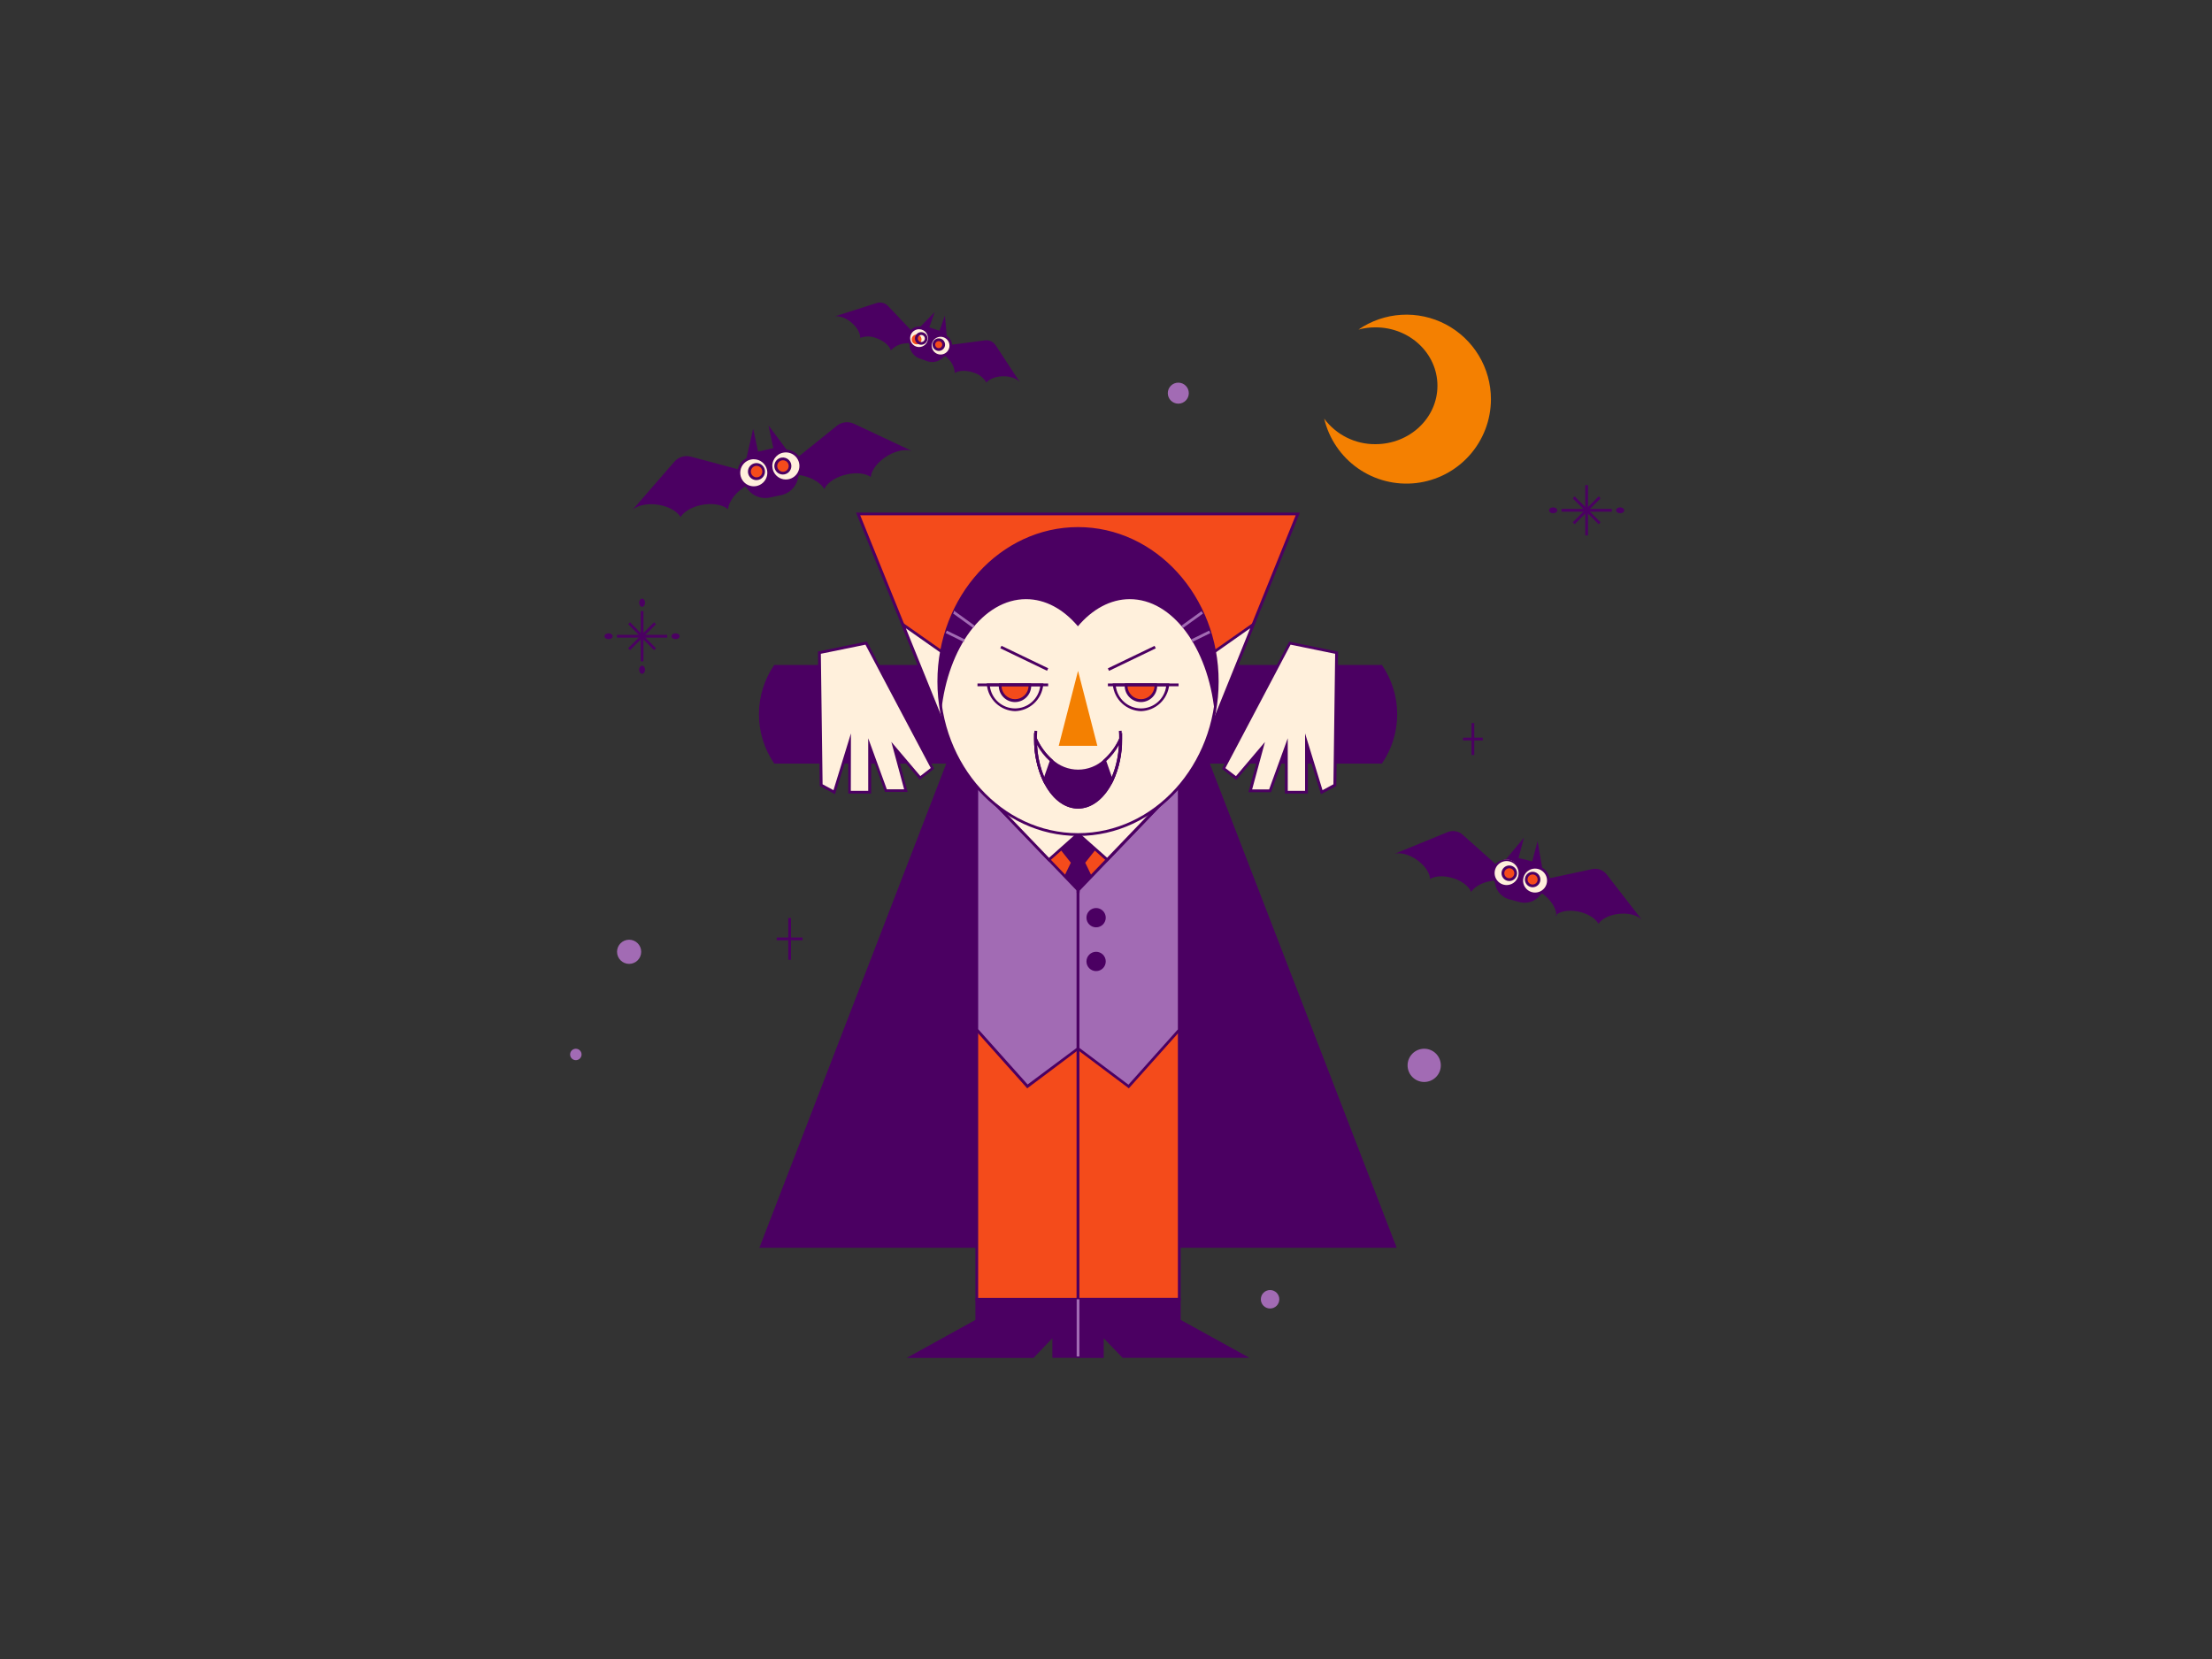 <svg width="800" height="600" viewBox="0 0 800 600" fill="none" xmlns="http://www.w3.org/2000/svg">
<rect x="0" y="0" width="800" height="600" fill="#333333" stroke="none"/>
<g clip-path="url(#clip0_20_1285)">
<path d="M269.82 166.35L272.4 155.03L274.72 166.01L269.82 166.35Z" fill="#4B0062"/>
<path d="M273.92 173.72L273.5 174.18C271.388 174.757 269.424 175.78 267.74 177.18C265.09 179.37 263.49 182.03 263.3 184.18C261.35 182.46 257.42 181.79 253.3 182.71C249.9 183.47 247.3 185.14 246.12 187.01C244.84 184.74 241.29 182.84 237.12 182.43C233.5 182.07 230.36 182.92 228.74 184.43L243.88 167C244.605 166.159 245.553 165.54 246.615 165.214C247.676 164.889 248.808 164.87 249.88 165.16L272.67 171.27L273.92 173.72Z" fill="#4B0062"/>
<path d="M288.73 171.75L288.67 171.57L287.05 166.57L286.85 165.96C286.451 164.692 285.626 163.6 284.514 162.871C283.402 162.142 282.072 161.82 280.75 161.96L279.69 162.07L273.14 163.57C271.873 163.971 270.783 164.796 270.054 165.908C269.325 167.019 269.002 168.348 269.14 169.67L269.82 176.06C270.603 177.448 271.783 178.57 273.209 179.282C274.634 179.995 276.24 180.266 277.82 180.06L283.02 178.96C284.557 178.518 285.927 177.625 286.952 176.397C287.977 175.169 288.61 173.662 288.77 172.07L288.73 171.75Z" fill="#4B0062"/>
<path d="M284.89 163.16L277.94 153.86L280.27 164.84L284.89 163.16Z" fill="#4B0062"/>
<path d="M329.81 163.11C327.71 162.35 324.48 162.85 321.31 164.65C317.66 166.72 315.17 169.89 314.92 172.49C313.11 171.25 310.03 170.8 306.62 171.49C302.52 172.3 299.19 174.49 298.11 176.87C297.05 174.97 294.52 173.19 291.19 172.26C290.381 172.032 289.555 171.868 288.72 171.77C288.66 171.761 288.6 171.761 288.54 171.77C287.26 171.613 285.964 171.636 284.69 171.84L284.12 171.59V170.94L284.24 168.83L285.54 167.78L287 166.6L288.54 165.36L302.65 154C303.509 153.306 304.547 152.868 305.643 152.737C306.74 152.606 307.852 152.788 308.85 153.26L329.81 163.11Z" fill="#4B0062"/>
<path d="M332.46 118.57L338.05 112.85L335.47 120.14L332.46 118.57Z" fill="#4B0062"/>
<path d="M332.22 124.37L331.81 124.49C330.355 124.073 328.827 123.974 327.33 124.2C325.363 124.363 323.531 125.263 322.2 126.72C321.67 125.01 319.6 123.2 316.88 122.27C315.035 121.514 312.97 121.493 311.11 122.21C311.18 120.41 309.77 118.02 307.46 116.28C305.46 114.77 303.31 114.14 301.81 114.46L317.01 109.61C317.735 109.379 318.511 109.358 319.249 109.547C319.986 109.736 320.655 110.129 321.18 110.68L332.37 122.47L332.22 124.37Z" fill="#4B0062"/>
<path d="M341.63 128.55V128.42L342.48 124.89L342.58 124.46C342.788 123.573 342.688 122.642 342.295 121.82C341.902 120.998 341.241 120.335 340.42 119.94L339.76 119.62L335.37 118.14C334.483 117.928 333.55 118.026 332.726 118.417C331.902 118.808 331.237 119.469 330.84 120.29L328.94 124.29C328.902 125.392 329.197 126.48 329.785 127.413C330.374 128.345 331.229 129.08 332.24 129.52L335.69 130.74C336.755 131.031 337.882 130.996 338.927 130.639C339.971 130.283 340.885 129.621 341.55 128.74L341.63 128.55Z" fill="#4B0062"/>
<path d="M342.47 122.11L341.73 114.15L339.15 121.44L342.47 122.11Z" fill="#4B0062"/>
<path d="M368.88 138.25C367.88 137.05 365.88 136.18 363.34 136.09C360.45 135.99 357.85 136.96 356.76 138.39C355.769 136.664 354.155 135.384 352.25 134.81C349.55 133.81 346.8 133.91 345.31 134.91C345.192 132.937 344.331 131.083 342.9 129.72C342.508 129.297 342.083 128.906 341.63 128.55L341.53 128.47C340.833 127.918 340.062 127.467 339.24 127.13L338.99 126.78L339.25 126.41L340.08 125.21L341.22 125.06L342.5 124.89L343.85 124.72L356.2 123.1C356.956 122.996 357.725 123.11 358.418 123.429C359.111 123.748 359.698 124.258 360.11 124.9L368.88 138.25Z" fill="#4B0062"/>
<path d="M544.52 310.93L551.17 302.92L548.58 312.65L544.52 310.93Z" fill="#4B0062"/>
<path d="M544.82 318.48L544.3 318.67C542.369 318.284 540.377 318.319 538.46 318.77C535.46 319.44 533.1 320.92 532.07 322.58C531.21 320.41 528.33 318.28 524.7 317.37C521.7 316.6 518.89 316.87 517.21 317.9C517.11 315.56 515.04 312.61 511.86 310.59C509.11 308.84 506.25 308.24 504.34 308.82L523.54 300.94C524.462 300.569 525.471 300.466 526.449 300.643C527.427 300.82 528.336 301.27 529.07 301.94L544.8 316L544.82 318.48Z" fill="#4B0062"/>
<path d="M557.46 322.91V322.74L558.19 318.07L558.28 317.5C558.467 316.326 558.242 315.123 557.645 314.096C557.047 313.068 556.113 312.278 555 311.86L554.11 311.52L548.26 310.07C547.087 309.882 545.885 310.103 544.856 310.696C543.827 311.29 543.034 312.22 542.61 313.33L540.61 318.71C540.677 320.143 541.174 321.522 542.035 322.668C542.897 323.815 544.083 324.676 545.44 325.14L550.05 326.37C551.458 326.638 552.915 326.479 554.232 325.912C555.549 325.345 556.667 324.397 557.44 323.19L557.46 322.91Z" fill="#4B0062"/>
<path d="M557.87 314.48L556.08 304.23L553.49 313.95L557.87 314.48Z" fill="#4B0062"/>
<path d="M562.63 331C562.715 330.914 562.805 330.834 562.9 330.76C562.909 330.893 562.909 331.027 562.9 331.16C562.84 331.16 562.81 331.16 562.81 331.16C562.743 331.115 562.682 331.062 562.63 331Z" fill="#4B0062"/>
<path d="M593.8 332.64C592.43 331.18 589.64 330.27 586.39 330.43C582.63 330.61 579.39 332.13 578.1 334.1C577.16 332.37 574.88 330.77 571.87 329.93C568.26 328.93 564.71 329.33 562.87 330.79C562.8 328.84 561.49 326.39 559.21 324.31C558.658 323.801 558.066 323.336 557.44 322.92C557.402 322.884 557.358 322.853 557.31 322.83C556.349 322.187 555.302 321.682 554.2 321.33L553.84 320.9L554.13 320.39L555.13 318.75L556.6 318.44L558.24 318.09L559.97 317.72L575.81 314.33C576.779 314.122 577.786 314.192 578.717 314.532C579.647 314.872 580.463 315.467 581.07 316.25L593.8 332.64Z" fill="#4B0062"/>
<path d="M562.89 331.18C562.83 331.18 562.8 331.18 562.8 331.18C562.736 331.135 562.679 331.081 562.63 331.02C562.715 330.934 562.805 330.854 562.9 330.78C562.906 330.913 562.902 331.047 562.89 331.18Z" fill="#4B0062"/>
<path d="M562.89 331.18C562.83 331.18 562.8 331.18 562.8 331.18C562.736 331.135 562.679 331.081 562.63 331.02C562.715 330.934 562.805 330.854 562.9 330.78C562.906 330.913 562.902 331.047 562.89 331.18Z" fill="#4B0062"/>
<path d="M469.4 185.86L453.25 225.84L435.84 268.93L434.67 271.82L420.57 282.13H359.2L345.1 271.82L343.93 268.93L326.52 225.84L310.37 185.86H469.4Z" fill="#F44B1B"/>
<path d="M420.73 282.63H359L344.65 272.14L343.43 269.14L309.59 185.38H470.14L435.08 272.16L420.73 282.63ZM359.36 281.63H420.36L434.21 271.5L468.61 186.36H311.11L345.51 271.5L359.36 281.63Z" fill="#4B0062"/>
<path d="M505.14 451.29H274.63L344.71 269.72H435.07L505.14 451.29Z" fill="#4B0062"/>
<path d="M305.56 240.5H280C276.402 245.748 274.476 251.962 274.476 258.325C274.476 264.688 276.402 270.902 280 276.15H366.43V240.5H305.56Z" fill="#4B0062"/>
<path d="M499.8 240.5H413.36V276.15H499.79C503.388 270.902 505.314 264.688 505.314 258.325C505.314 251.962 503.388 245.748 499.79 240.5H499.8Z" fill="#4B0062"/>
<path d="M361.12 250.13L343.93 268.93L326.52 225.84L361.12 250.13Z" fill="#FFF0DC"/>
<path d="M343.77 269.86L325.43 224.47L361.88 250.06L343.77 269.86ZM327.62 227.23L344.1 268L360.37 250.21L327.62 227.23Z" fill="#4B0062"/>
<path d="M453.25 225.84L435.84 268.93L418.65 250.13L453.25 225.84Z" fill="#FFF0DC"/>
<path d="M436 269.86L417.89 250.06L454.34 224.47L436 269.86ZM419.4 250.22L435.67 268L452.15 227.21L419.4 250.22Z" fill="#4B0062"/>
<path d="M389.89 282.13H353.27V469.9H389.89V282.13Z" fill="#F44B1B"/>
<path d="M390.39 470.4H352.77V281.63H390.39V470.4ZM353.77 469.4H389.39V282.63H353.77V469.4Z" fill="#4B0062"/>
<path d="M426.5 282.13H389.89V469.9H426.5V282.13Z" fill="#F44B1B"/>
<path d="M427 470.4H389.39V281.63H427V470.4ZM390.39 469.4H426V282.63H390.39V469.4Z" fill="#4B0062"/>
<path d="M353.27 469.91V477.64L329.82 490.58H373.56L381.1 482.72V490.58H389.89V469.91H353.27Z" fill="#4B0062"/>
<path d="M390.39 491.08H380.6V484L373.78 491.12H327.88L352.77 477.38V469.44H390.38L390.39 491.08ZM381.6 490.08H389.39V470.41H353.77V477.94L331.77 490.09H373.35L381.6 481.48V490.08Z" fill="#4B0062"/>
<path d="M389.89 282.13V379.21L371.58 392.93L353.27 372.4V282.13H389.89Z" fill="#A26BB4"/>
<path d="M371.51 393.61L352.77 372.61V281.61H390.39V379.44L371.51 393.61ZM353.77 372.21L371.65 392.21L389.39 379V282.63H353.77V372.21Z" fill="#4B0062"/>
<path d="M426.5 469.91V477.64L449.95 490.58H406.21L398.68 482.72V490.58H389.89V469.91H426.5Z" fill="#4B0062"/>
<path d="M451.89 491.08H406L399.17 484V491.12H389.38V469.41H427V477.35L451.89 491.08ZM406.42 490.08H448L426 477.93V470.4H390.39V490.07H398.18V481.46L406.42 490.08Z" fill="#4B0062"/>
<path d="M426.5 282.13V372.4L408.19 392.93L389.89 379.21V282.13H426.5Z" fill="#A26BB4"/>
<path d="M408.26 393.61L389.39 379.46V281.63H427V372.63L408.26 393.61ZM390.39 379L408.12 392.29L426 372.29V282.63H390.39V379Z" fill="#4B0062"/>
<path d="M396.42 335.38C398.347 335.38 399.91 333.817 399.91 331.89C399.91 329.963 398.347 328.4 396.42 328.4C394.493 328.4 392.93 329.963 392.93 331.89C392.93 333.817 394.493 335.38 396.42 335.38Z" fill="#4B0062"/>
<path d="M396.42 351.21C398.347 351.21 399.91 349.647 399.91 347.72C399.91 345.793 398.347 344.23 396.42 344.23C394.493 344.23 392.93 345.793 392.93 347.72C392.93 349.647 394.493 351.21 396.42 351.21Z" fill="#4B0062"/>
<path d="M390.39 469.91H389.39V490.58H390.39V469.91Z" fill="#A26BB4"/>
<path d="M389.93 278.86H389.84H348.58L379.35 310.93L384.97 316.79L389.84 321.86V321.95L389.89 321.91L389.93 321.95V321.86L394.8 316.79L400.42 310.93L431.19 278.86H389.93Z" fill="#F44B1B"/>
<path d="M390.43 323.07L389.87 322.57L389.39 322.95V322.08L347.45 278.37H432.45L390.52 322.07L390.43 323.07ZM349.75 279.36L389.88 321.19L430 279.36H349.75Z" fill="#4B0062"/>
<path d="M398.34 304.62L389.93 293.79L389.89 293.74L389.84 293.8L381.43 304.62L387.28 312.01L384.97 316.79L389.84 321.86V321.95L389.89 321.91L389.93 321.95V321.86L394.8 316.79L392.49 312.01L398.34 304.62Z" fill="#4B0062"/>
<path d="M431.19 278.86L400.42 310.93L389.93 301.59L389.89 301.55L389.84 301.59L379.35 310.93L348.58 278.86H431.19Z" fill="#FFF0DC"/>
<path d="M400.45 311.63L389.89 302.23L379.33 311.63L347.41 278.37H432.41L400.45 311.63ZM349.76 279.37L379.39 310.25L389.87 300.92L390.25 301.21L400.4 310.21L430 279.36L349.76 279.37Z" fill="#4B0062"/>
<path d="M389.89 301.83C417.703 301.83 440.25 277.049 440.25 246.48C440.25 215.911 417.703 191.13 389.89 191.13C362.077 191.13 339.53 215.911 339.53 246.48C339.53 277.049 362.077 301.83 389.89 301.83Z" fill="#FFF0DC"/>
<path d="M389.89 302.33C361.89 302.33 339.03 277.28 339.03 246.48C339.03 215.68 361.84 190.63 389.89 190.63C417.94 190.63 440.74 215.68 440.74 246.48C440.74 277.28 417.93 302.33 389.89 302.33ZM389.89 191.63C362.4 191.63 340.03 216.24 340.03 246.48C340.03 276.72 362.4 301.33 389.89 301.33C417.38 301.33 439.74 276.72 439.74 246.48C439.74 216.24 417.38 191.63 389.89 191.63Z" fill="#4B0062"/>
<path d="M440.24 246.48C440.229 250.076 439.894 253.664 439.24 257.2C436.83 234.2 424.03 216.69 408.59 216.69C401.59 216.69 395.04 220.35 389.84 226.5C384.63 220.35 378.13 216.69 371.08 216.69C355.64 216.69 342.84 234.22 340.43 257.2C339.776 253.664 339.441 250.076 339.43 246.48C339.43 215.91 361.97 191.13 389.79 191.13C417.61 191.13 440.24 215.91 440.24 246.48Z" fill="#4B0062"/>
<path d="M434.512 221.066L427.258 226.309L427.844 227.119L435.098 221.876L434.512 221.066Z" fill="#A26BB4"/>
<path d="M431.23 232.17H431.11V231.66L430.89 231.22L437.3 228.07L437.74 228.97L431.23 232.17Z" fill="#A26BB4"/>
<path d="M351.93 227.1L344.68 221.85L344.97 221.45L344.96 220.94H345.12L345.26 221.04L352.51 226.29L351.93 227.1Z" fill="#A26BB4"/>
<path d="M348.67 232.17H348.55L342.02 228.96L342.46 228.07L348.88 231.23L348.67 231.66V232.17Z" fill="#A26BB4"/>
<path d="M296.36 236.04L297 283.95L301.74 286.51L307.25 268.58V286.51H314.55V269.86L320.43 286H327.61L323.38 270.37L332.73 281.39L337.22 277.93L313.26 232.59L296.36 236.04Z" fill="#FFF0DC"/>
<path d="M302 287.24L296.47 284.24L295.82 235.63L313.53 232L337.85 278L332.66 282L324.45 272.33L328.26 286.43H320.08L315.08 272.62V287H306.78V271.9L302 287.24ZM307.71 286.01H314V267L320.73 285.47H327L322.36 268.31L332.85 280.67L336.62 277.76L313 233.15L296.87 236.45L297.5 283.65L301.44 285.78L307.75 265.25L307.71 286.01Z" fill="#4B0062"/>
<path d="M483.42 236.04L482.77 283.95L478.04 286.51L472.53 268.58V286.51H465.23V269.86L459.34 286H452.16L456.39 270.37L447.04 281.39L442.56 277.93L466.51 232.59L483.42 236.04Z" fill="#FFF0DC"/>
<path d="M477.74 287.24L473 271.91V287H464.7V272.69L459.7 286.5H451.52L455.33 272.4L447.12 282.07L441.93 278.07L466.25 232.07L483.93 235.69L483.28 284.3L477.74 287.24ZM465.74 286.01H472V265.25L478.31 285.78L482.25 283.65L482.88 236.45L466.75 233.15L443.17 277.79L447 280.7L457.49 268.34L452.85 285.5H459L465.73 267L465.74 286.01Z" fill="#4B0062"/>
<path d="M367.11 257.2C364.556 257.125 362.115 256.125 360.241 254.388C358.368 252.65 357.188 250.292 356.92 247.75L356.85 247.19H377.37L377.3 247.75C377.032 250.292 375.852 252.65 373.979 254.388C372.105 256.125 369.664 257.125 367.11 257.2ZM358 248.2C358.285 250.414 359.366 252.448 361.042 253.922C362.718 255.396 364.873 256.209 367.105 256.209C369.337 256.209 371.492 255.396 373.168 253.922C374.844 252.448 375.925 250.414 376.21 248.2H358Z" fill="#4B0062"/>
<path d="M372.51 248C372.51 249.432 371.941 250.806 370.928 251.818C369.916 252.831 368.542 253.4 367.11 253.4C365.678 253.4 364.304 252.831 363.292 251.818C362.279 250.806 361.71 249.432 361.71 248C361.7 247.89 361.7 247.78 361.71 247.67H372.47C372.493 247.779 372.507 247.889 372.51 248Z" fill="#F44B1B"/>
<path d="M367.11 253.92C365.546 253.917 364.047 253.295 362.941 252.189C361.835 251.083 361.213 249.584 361.21 248.02C361.197 247.88 361.197 247.74 361.21 247.6L361.29 247.19H372.88L372.95 247.6C372.962 247.74 372.962 247.88 372.95 248.02C372.947 249.574 372.333 251.064 371.24 252.168C370.147 253.272 368.664 253.902 367.11 253.92ZM362.21 248.19C362.267 249.45 362.808 250.639 363.719 251.511C364.631 252.382 365.844 252.869 367.105 252.869C368.366 252.869 369.579 252.382 370.491 251.511C371.402 250.639 371.943 249.45 372 248.19H362.21Z" fill="#4B0062"/>
<path d="M412.66 257.2C410.106 257.125 407.665 256.125 405.791 254.388C403.918 252.65 402.738 250.292 402.47 247.75L402.4 247.19H422.92L422.85 247.75C422.582 250.292 421.402 252.65 419.529 254.388C417.655 256.125 415.214 257.125 412.66 257.2ZM403.55 248.2C403.835 250.414 404.916 252.448 406.592 253.922C408.268 255.396 410.423 256.209 412.655 256.209C414.887 256.209 417.042 255.396 418.718 253.922C420.394 252.448 421.475 250.414 421.76 248.2H403.55Z" fill="#4B0062"/>
<path d="M418.06 248C418.06 249.432 417.491 250.806 416.478 251.818C415.466 252.831 414.092 253.4 412.66 253.4C411.228 253.4 409.854 252.831 408.842 251.818C407.829 250.806 407.26 249.432 407.26 248C407.25 247.89 407.25 247.78 407.26 247.67H418C418.03 247.778 418.05 247.888 418.06 248Z" fill="#F44B1B"/>
<path d="M412.66 253.92C411.096 253.917 409.597 253.295 408.491 252.189C407.385 251.083 406.763 249.584 406.76 248.02C406.747 247.88 406.747 247.74 406.76 247.6L406.84 247.19H418.43L418.51 247.6C418.523 247.74 418.523 247.88 418.51 248.02C418.507 249.575 417.892 251.067 416.797 252.171C415.702 253.276 414.215 253.904 412.66 253.92ZM407.76 248.19C407.817 249.45 408.358 250.639 409.269 251.511C410.181 252.382 411.394 252.869 412.655 252.869C413.916 252.869 415.129 252.382 416.041 251.511C416.952 250.639 417.493 249.45 417.55 248.19H407.76Z" fill="#4B0062"/>
<path d="M389.89 242.63L382.91 269.73H396.87L389.89 242.63Z" fill="#F48001"/>
<path d="M405.26 267.28C405.316 272.453 404.23 277.575 402.08 282.28C399.27 288.14 394.85 291.92 389.89 291.92C384.93 291.92 380.5 288.14 377.7 282.28C375.541 277.577 374.451 272.454 374.51 267.28C375.84 270.266 377.797 272.93 380.25 275.09C382.875 277.514 386.317 278.86 389.89 278.86C393.463 278.86 396.905 277.514 399.53 275.09C401.978 272.928 403.932 270.264 405.26 267.28Z" fill="#4B0062"/>
<path d="M389.89 292.44C384.89 292.44 380.26 288.82 377.25 282.52C375.048 277.745 373.937 272.538 374 267.28V265L375 267.06C376.304 269.978 378.216 272.583 380.61 274.7C383.144 277.047 386.471 278.35 389.925 278.35C393.379 278.35 396.706 277.047 399.24 274.7C401.63 272.582 403.539 269.977 404.84 267.06L405.84 264.99V267.27C405.904 272.526 404.801 277.732 402.61 282.51C399.51 288.83 394.9 292.44 389.89 292.44ZM375.07 269.44C375.263 273.807 376.31 278.095 378.15 282.06C380.99 288.01 385.27 291.42 389.89 291.42C394.51 291.42 398.78 288.01 401.63 282.06C403.462 278.096 404.505 273.813 404.7 269.45C403.444 271.713 401.806 273.743 399.86 275.45C397.144 277.951 393.587 279.34 389.895 279.34C386.203 279.34 382.646 277.951 379.93 275.45C377.977 273.752 376.333 271.729 375.07 269.47V269.44Z" fill="#4B0062"/>
<path d="M405.26 267.28C405.316 272.453 404.23 277.575 402.08 282.28L399.53 275.07C401.976 272.914 403.93 270.257 405.26 267.28Z" fill="#FFF0DC"/>
<path d="M402 283.61L398.93 274.94L399.19 274.72C401.58 272.602 403.489 269.997 404.79 267.08L405.79 265.01V267.29C405.854 272.546 404.751 277.752 402.56 282.53L402 283.61ZM400.1 275.25L402.1 280.97C403.609 277.316 404.475 273.429 404.66 269.48C403.47 271.637 401.936 273.586 400.12 275.25H400.1Z" fill="#4B0062"/>
<path d="M380.25 275.09L377.7 282.3C375.541 277.597 374.451 272.474 374.51 267.3C375.842 270.279 377.8 272.935 380.25 275.09Z" fill="#FFF0DC"/>
<path d="M377.77 283.61L377.25 282.53C375.046 277.752 373.935 272.542 374 267.28V265L375 267.06C376.304 269.978 378.216 272.583 380.61 274.7L380.87 274.92L377.77 283.61ZM375.07 269.47C375.253 273.423 376.123 277.315 377.64 280.97L379.64 275.25C377.812 273.586 376.268 271.633 375.07 269.47Z" fill="#4B0062"/>
<path d="M539.22 144.41C539.202 151.894 536.438 159.112 531.454 164.695C526.469 170.278 519.609 173.838 512.175 174.701C504.74 175.564 497.247 173.67 491.116 169.377C484.985 165.084 480.642 158.691 478.91 151.41C481.051 154.301 483.846 156.645 487.067 158.249C490.288 159.853 493.842 160.673 497.44 160.64C509.83 160.64 519.87 151.18 519.87 139.51C519.87 127.84 509.87 118.39 497.44 118.39C495.366 118.387 493.302 118.659 491.3 119.2C495.888 116.037 501.254 114.189 506.816 113.855C512.379 113.52 517.927 114.713 522.861 117.303C527.795 119.894 531.927 123.784 534.81 128.552C537.693 133.321 539.218 138.787 539.22 144.36V144.41Z" fill="#F48001"/>
<path d="M273.724 176.268C276.641 175.649 278.505 172.783 277.886 169.865C277.268 166.948 274.401 165.084 271.484 165.703C268.566 166.321 266.703 169.188 267.321 172.105C267.94 175.023 270.806 176.886 273.724 176.268Z" fill="#FFF0DC"/>
<path d="M272.6 176.88C271.485 176.88 270.393 176.565 269.45 175.971C268.507 175.376 267.752 174.526 267.272 173.52C266.792 172.514 266.607 171.393 266.739 170.286C266.87 169.179 267.312 168.131 268.014 167.265C268.716 166.399 269.648 165.75 270.704 165.392C271.76 165.034 272.895 164.983 273.979 165.244C275.063 165.505 276.051 166.068 276.828 166.867C277.605 167.666 278.139 168.669 278.37 169.76C278.552 170.619 278.539 171.508 278.333 172.362C278.128 173.215 277.734 174.012 277.181 174.695C276.628 175.377 275.93 175.927 275.138 176.305C274.345 176.683 273.478 176.88 272.6 176.88ZM272.6 166.08C272.264 166.083 271.929 166.12 271.6 166.19C270.652 166.391 269.785 166.868 269.108 167.562C268.432 168.256 267.976 169.134 267.799 170.087C267.621 171.04 267.731 172.024 268.112 172.914C268.494 173.805 269.132 174.562 269.944 175.091C270.756 175.619 271.707 175.895 272.676 175.883C273.645 175.871 274.588 175.573 275.387 175.024C276.187 174.476 276.805 173.704 277.165 172.804C277.525 171.904 277.61 170.918 277.41 169.97C277.177 168.874 276.575 167.892 275.705 167.186C274.836 166.48 273.75 166.093 272.63 166.09L272.6 166.08Z" fill="#4B0062"/>
<path d="M274.13 173.091C275.524 172.795 276.414 171.426 276.119 170.032C275.823 168.638 274.454 167.747 273.06 168.043C271.666 168.338 270.776 169.708 271.071 171.102C271.367 172.496 272.736 173.386 274.13 173.091Z" fill="#F44B1B"/>
<path d="M273.6 173.64C273.018 173.642 272.447 173.48 271.953 173.171C271.46 172.862 271.064 172.419 270.811 171.895C270.559 171.37 270.461 170.784 270.528 170.206C270.595 169.627 270.824 169.08 271.19 168.627C271.555 168.173 272.042 167.833 272.593 167.645C273.144 167.457 273.737 167.429 274.303 167.564C274.87 167.7 275.386 167.993 275.793 168.41C276.199 168.827 276.479 169.35 276.6 169.92C276.693 170.368 276.686 170.83 276.579 171.275C276.472 171.719 276.267 172.134 275.98 172.49C275.693 172.846 275.331 173.133 274.919 173.332C274.508 173.531 274.057 173.636 273.6 173.64ZM273.6 168.48C273.293 168.485 272.992 168.558 272.716 168.694C272.441 168.829 272.199 169.024 272.008 169.264C271.817 169.503 271.681 169.783 271.611 170.081C271.54 170.38 271.537 170.69 271.6 170.99C271.682 171.376 271.871 171.731 272.147 172.013C272.422 172.295 272.772 172.493 273.156 172.584C273.54 172.675 273.942 172.654 274.315 172.526C274.687 172.397 275.016 172.164 275.262 171.856C275.508 171.547 275.661 171.175 275.703 170.783C275.745 170.391 275.675 169.995 275.501 169.641C275.327 169.287 275.056 168.99 274.719 168.785C274.383 168.579 273.994 168.473 273.6 168.48Z" fill="#4B0062"/>
<path d="M285.349 173.799C288.266 173.181 290.13 170.314 289.511 167.397C288.893 164.479 286.026 162.616 283.109 163.234C280.191 163.853 278.328 166.719 278.946 169.637C279.565 172.554 282.431 174.418 285.349 173.799Z" fill="#FFF0DC"/>
<path d="M284.21 174.41C282.859 174.407 281.55 173.941 280.502 173.089C279.454 172.237 278.729 171.052 278.45 169.73C278.2 168.539 278.325 167.3 278.808 166.182C279.291 165.065 280.108 164.125 281.147 163.492C282.186 162.858 283.396 162.561 284.611 162.643C285.825 162.725 286.984 163.181 287.929 163.949C288.873 164.716 289.557 165.757 289.885 166.929C290.214 168.101 290.172 169.346 289.764 170.493C289.357 171.64 288.604 172.632 287.609 173.333C286.615 174.035 285.427 174.411 284.21 174.41ZM279.43 169.53C279.631 170.478 280.108 171.345 280.802 172.022C281.496 172.698 282.374 173.154 283.327 173.331C284.28 173.509 285.264 173.399 286.154 173.018C287.045 172.636 287.802 171.998 288.331 171.186C288.859 170.374 289.135 169.423 289.123 168.454C289.111 167.485 288.813 166.542 288.264 165.743C287.716 164.943 286.944 164.325 286.044 163.965C285.144 163.605 284.158 163.52 283.21 163.72C282.578 163.849 281.979 164.103 281.446 164.466C280.913 164.829 280.457 165.295 280.106 165.835C279.754 166.376 279.513 166.98 279.397 167.615C279.281 168.249 279.292 168.9 279.43 169.53Z" fill="#4B0062"/>
<path d="M283.674 171.066C285.068 170.771 285.958 169.401 285.663 168.007C285.367 166.613 283.997 165.723 282.604 166.018C281.21 166.314 280.319 167.683 280.615 169.077C280.91 170.471 282.28 171.362 283.674 171.066Z" fill="#F44B1B"/>
<path d="M283.14 171.62C282.351 171.623 281.591 171.324 281.016 170.783C280.442 170.242 280.096 169.502 280.052 168.714C280.007 167.927 280.267 167.152 280.776 166.55C281.286 165.948 282.008 165.564 282.792 165.478C283.576 165.393 284.364 165.611 284.992 166.089C285.62 166.566 286.04 167.267 286.167 168.045C286.294 168.824 286.117 169.622 285.673 170.274C285.228 170.926 284.551 171.383 283.78 171.55C283.57 171.596 283.355 171.619 283.14 171.62ZM283.14 166.46C282.833 166.465 282.532 166.538 282.256 166.674C281.981 166.809 281.739 167.004 281.548 167.244C281.357 167.483 281.221 167.763 281.151 168.061C281.08 168.36 281.077 168.67 281.14 168.97C281.222 169.356 281.411 169.711 281.687 169.993C281.962 170.275 282.312 170.473 282.696 170.564C283.08 170.655 283.482 170.634 283.855 170.506C284.227 170.377 284.556 170.144 284.802 169.836C285.048 169.527 285.201 169.155 285.243 168.763C285.285 168.371 285.215 167.975 285.041 167.621C284.867 167.267 284.596 166.97 284.259 166.765C283.922 166.559 283.534 166.453 283.14 166.46Z" fill="#4B0062"/>
<path d="M335.955 123.548C336.641 121.611 335.628 119.485 333.692 118.798C331.755 118.112 329.629 119.125 328.943 121.062C328.256 122.998 329.269 125.124 331.206 125.811C333.142 126.497 335.268 125.484 335.955 123.548Z" fill="#FFF0DC"/>
<path d="M332.43 126.51C331.535 126.505 330.665 126.216 329.945 125.684C329.225 125.152 328.693 124.405 328.425 123.551C328.158 122.697 328.169 121.78 328.457 120.933C328.745 120.085 329.294 119.351 330.027 118.837C330.759 118.322 331.636 118.054 332.531 118.071C333.426 118.087 334.292 118.388 335.005 118.929C335.718 119.471 336.24 120.225 336.496 121.082C336.752 121.94 336.729 122.856 336.43 123.7C336.136 124.525 335.593 125.238 334.877 125.741C334.161 126.245 333.306 126.513 332.43 126.51ZM332.43 119.07C331.839 119.064 331.257 119.221 330.749 119.523C330.241 119.826 329.826 120.263 329.549 120.786C329.273 121.309 329.146 121.898 329.183 122.488C329.219 123.078 329.417 123.647 329.756 124.132C330.094 124.617 330.56 125 331.101 125.238C331.643 125.476 332.239 125.56 332.825 125.481C333.411 125.402 333.965 125.164 334.424 124.791C334.884 124.419 335.232 123.927 335.43 123.37C335.602 122.887 335.656 122.369 335.588 121.861C335.52 121.353 335.331 120.868 335.037 120.447C334.744 120.027 334.354 119.682 333.901 119.443C333.447 119.203 332.943 119.075 332.43 119.07Z" fill="#4B0062"/>
<path d="M333.175 123.34C333.5 122.416 333.014 121.403 332.09 121.079C331.165 120.755 330.153 121.241 329.829 122.165C329.505 123.089 329.991 124.101 330.915 124.425C331.839 124.75 332.851 124.264 333.175 123.34Z" fill="#F44B1B"/>
<path d="M333.17 124.68C332.686 124.68 332.215 124.526 331.824 124.24C331.433 123.954 331.144 123.552 330.997 123.09C330.851 122.629 330.855 122.133 331.009 121.674C331.163 121.216 331.459 120.818 331.854 120.538C332.249 120.259 332.723 120.112 333.207 120.12C333.691 120.128 334.16 120.29 334.546 120.582C334.932 120.874 335.215 121.281 335.354 121.744C335.493 122.208 335.481 122.704 335.32 123.16C335.164 123.605 334.873 123.991 334.488 124.264C334.103 124.536 333.642 124.682 333.17 124.68ZM333.17 121.13C332.91 121.139 332.658 121.227 332.449 121.382C332.24 121.538 332.083 121.753 332 122C331.909 122.256 331.901 122.534 331.979 122.795C332.056 123.055 332.214 123.284 332.43 123.449C332.647 123.613 332.91 123.705 333.181 123.71C333.453 123.715 333.719 123.634 333.941 123.477C334.164 123.321 334.331 123.098 334.418 122.841C334.505 122.584 334.508 122.305 334.427 122.046C334.345 121.787 334.183 121.561 333.965 121.399C333.746 121.238 333.482 121.151 333.21 121.15L333.17 121.13Z" fill="#4B0062"/>
<path d="M343.677 126.277C344.363 124.34 343.35 122.214 341.414 121.528C339.477 120.841 337.351 121.854 336.665 123.791C335.978 125.727 336.991 127.854 338.928 128.54C340.864 129.227 342.99 128.213 343.677 126.277Z" fill="#FFF0DC"/>
<path d="M340.15 129.24C339.112 129.241 338.109 128.859 337.335 128.168C336.56 127.476 336.068 126.523 335.952 125.491C335.836 124.459 336.105 123.421 336.706 122.575C337.308 121.728 338.201 121.134 339.213 120.904C340.226 120.675 341.288 120.827 342.195 121.331C343.103 121.836 343.793 122.657 344.133 123.638C344.473 124.619 344.439 125.691 344.038 126.649C343.637 127.607 342.897 128.384 341.96 128.83C341.394 129.099 340.776 129.239 340.15 129.24ZM340.15 121.8C339.49 121.809 338.849 122.02 338.313 122.404C337.776 122.789 337.371 123.328 337.15 123.95C336.925 124.594 336.911 125.293 337.109 125.946C337.308 126.598 337.71 127.17 338.256 127.579C338.802 127.988 339.464 128.213 340.146 128.22C340.829 128.227 341.495 128.016 342.05 127.619C342.604 127.222 343.018 126.658 343.23 126.01C343.443 125.361 343.443 124.662 343.231 124.014C343.02 123.365 342.607 122.801 342.053 122.403C341.499 122.005 340.832 121.794 340.15 121.8Z" fill="#4B0062"/>
<path d="M341.203 125.258C341.531 124.331 341.046 123.314 340.12 122.985C339.193 122.657 338.176 123.142 337.847 124.068C337.519 124.995 338.004 126.012 338.93 126.341C339.857 126.669 340.874 126.184 341.203 125.258Z" fill="#F44B1B"/>
<path d="M339.5 126.92C339.141 126.916 338.788 126.828 338.469 126.662C338.151 126.496 337.876 126.257 337.667 125.964C337.459 125.672 337.322 125.334 337.269 124.979C337.215 124.624 337.247 124.261 337.36 123.92C337.493 123.521 337.734 123.166 338.056 122.895C338.378 122.624 338.768 122.448 339.185 122.385C339.601 122.323 340.026 122.377 340.413 122.541C340.801 122.705 341.135 122.973 341.379 123.316C341.624 123.659 341.769 124.062 341.798 124.482C341.827 124.902 341.739 125.321 341.545 125.694C341.35 126.067 341.056 126.379 340.695 126.596C340.334 126.812 339.921 126.924 339.5 126.92ZM339.5 123.36C339.237 123.361 338.98 123.443 338.766 123.595C338.551 123.748 338.388 123.962 338.3 124.21C338.188 124.53 338.207 124.881 338.353 125.186C338.499 125.492 338.761 125.727 339.08 125.84C339.318 125.922 339.574 125.933 339.818 125.871C340.062 125.808 340.281 125.675 340.45 125.489C340.618 125.302 340.728 125.07 340.766 124.821C340.803 124.572 340.766 124.318 340.66 124.09C340.556 123.872 340.394 123.688 340.19 123.559C339.987 123.43 339.751 123.361 339.51 123.36H339.5Z" fill="#4B0062"/>
<path d="M549.534 316.975C550.222 314.392 548.685 311.74 546.102 311.053C543.519 310.366 540.867 311.903 540.18 314.486C539.493 317.069 541.03 319.72 543.613 320.408C546.196 321.095 548.847 319.558 549.534 316.975Z" fill="#FFF0DC"/>
<path d="M544.88 321.09C544.062 321.089 543.255 320.901 542.521 320.54C541.787 320.178 541.146 319.653 540.646 319.005C540.147 318.357 539.803 317.603 539.641 316.801C539.478 316 539.502 315.171 539.71 314.38C540.155 313.11 541.063 312.055 542.252 311.426C543.441 310.797 544.824 310.639 546.124 310.986C547.424 311.332 548.545 312.156 549.264 313.293C549.983 314.431 550.245 315.797 550 317.12C549.702 318.261 549.036 319.272 548.105 319.995C547.173 320.719 546.029 321.114 544.85 321.12L544.88 321.09ZM544.88 311.41C544.07 311.411 543.277 311.639 542.59 312.068C541.902 312.497 541.349 313.109 540.992 313.836C540.635 314.563 540.488 315.375 540.568 316.181C540.649 316.987 540.953 317.754 541.447 318.396C541.941 319.038 542.604 319.529 543.363 319.814C544.121 320.098 544.944 320.165 545.738 320.006C546.532 319.847 547.266 319.469 547.857 318.915C548.447 318.361 548.871 317.652 549.08 316.87C549.25 316.227 549.27 315.553 549.138 314.901C549.007 314.249 548.728 313.635 548.322 313.108C547.916 312.58 547.395 312.153 546.798 311.859C546.202 311.564 545.545 311.411 544.88 311.41Z" fill="#4B0062"/>
<path d="M548.066 316.407C548.394 315.175 547.661 313.909 546.428 313.581C545.195 313.253 543.93 313.987 543.602 315.22C543.274 316.452 544.007 317.718 545.24 318.046C546.473 318.374 547.738 317.64 548.066 316.407Z" fill="#F44B1B"/>
<path d="M545.85 318.64C545.419 318.639 544.994 318.539 544.607 318.348C544.221 318.157 543.883 317.88 543.62 317.538C543.358 317.196 543.177 316.799 543.092 316.376C543.007 315.953 543.02 315.517 543.13 315.1C543.322 314.379 543.793 313.763 544.439 313.389C544.759 313.204 545.113 313.083 545.479 313.035C545.845 312.986 546.218 313.01 546.575 313.105C546.932 313.2 547.267 313.365 547.561 313.59C547.854 313.814 548.101 314.094 548.286 314.414C548.471 314.734 548.592 315.087 548.64 315.454C548.689 315.82 548.665 316.193 548.57 316.55C548.411 317.148 548.06 317.677 547.57 318.055C547.08 318.433 546.479 318.639 545.86 318.64H545.85ZM545.85 314.01C545.512 314.01 545.182 314.105 544.895 314.284C544.608 314.462 544.377 314.718 544.228 315.021C544.079 315.323 544.018 315.662 544.051 315.998C544.084 316.334 544.211 316.654 544.416 316.922C544.622 317.19 544.898 317.395 545.214 317.514C545.53 317.633 545.873 317.661 546.205 317.595C546.536 317.53 546.842 317.372 547.089 317.142C547.335 316.911 547.512 316.616 547.6 316.29C547.662 316.06 547.677 315.819 547.646 315.583C547.615 315.346 547.537 315.118 547.417 314.912C547.297 314.705 547.137 314.525 546.947 314.38C546.758 314.236 546.541 314.13 546.31 314.07C546.16 314.027 546.006 314.003 545.85 314V314.01Z" fill="#4B0062"/>
<path d="M559.831 319.716C560.518 317.133 558.981 314.481 556.398 313.794C553.815 313.107 551.164 314.644 550.476 317.227C549.789 319.81 551.326 322.461 553.909 323.148C556.492 323.836 559.143 322.299 559.831 319.716Z" fill="#FFF0DC"/>
<path d="M555.18 323.83C554.362 323.829 553.555 323.641 552.821 323.28C552.087 322.918 551.446 322.393 550.946 321.745C550.447 321.097 550.103 320.343 549.941 319.541C549.778 318.74 549.802 317.911 550.01 317.12C550.266 316.156 550.786 315.284 551.512 314.601C552.238 313.918 553.141 313.451 554.118 313.255C555.095 313.058 556.108 313.139 557.042 313.488C557.976 313.838 558.793 314.441 559.401 315.231C560.01 316.02 560.385 316.965 560.485 317.956C560.584 318.948 560.404 319.948 559.965 320.843C559.526 321.738 558.845 322.492 557.999 323.02C557.153 323.548 556.177 323.828 555.18 323.83ZM550.98 317.37C550.725 318.342 550.815 319.372 551.234 320.284C551.653 321.197 552.376 321.936 553.28 322.376C554.183 322.815 555.211 322.927 556.188 322.693C557.165 322.459 558.03 321.894 558.637 321.093C559.244 320.292 559.554 319.306 559.514 318.302C559.475 317.299 559.089 316.34 558.421 315.589C557.754 314.838 556.847 314.342 555.854 314.186C554.862 314.029 553.846 314.221 552.98 314.73C551.991 315.311 551.271 316.26 550.98 317.37Z" fill="#4B0062"/>
<path d="M556.504 318.648C556.832 317.415 556.098 316.149 554.865 315.821C553.632 315.493 552.367 316.227 552.039 317.46C551.711 318.693 552.445 319.958 553.677 320.286C554.91 320.614 556.176 319.881 556.504 318.648Z" fill="#F44B1B"/>
<path d="M554.29 320.89C554.043 320.889 553.798 320.855 553.56 320.79C552.875 320.602 552.287 320.16 551.915 319.554C551.543 318.948 551.416 318.224 551.559 317.528C551.701 316.832 552.103 316.216 552.683 315.805C553.263 315.394 553.978 315.219 554.682 315.316C555.386 315.412 556.027 315.773 556.475 316.325C556.923 316.876 557.145 317.577 557.095 318.286C557.045 318.995 556.728 319.659 556.207 320.142C555.686 320.626 555.001 320.893 554.29 320.89ZM554.29 316.26C553.827 316.259 553.382 316.434 553.044 316.75C552.706 317.066 552.501 317.499 552.47 317.96C552.44 318.422 552.587 318.878 552.88 319.235C553.174 319.593 553.592 319.825 554.051 319.885C554.51 319.945 554.974 319.827 555.35 319.557C555.725 319.287 555.984 318.884 556.073 318.43C556.162 317.976 556.074 317.505 555.829 317.113C555.583 316.722 555.197 316.438 554.75 316.32C554.6 316.28 554.445 316.26 554.29 316.26Z" fill="#4B0062"/>
<path d="M389.89 292.44C381.13 292.44 374.01 281.15 374.01 267.28C374.01 266.28 374.01 265.33 374.12 264.28L375.12 264.35C375.05 265.35 375.01 266.35 375.01 267.26C375.01 280.58 381.69 291.42 389.89 291.42C398.09 291.42 404.76 280.58 404.76 267.26C404.76 266.32 404.76 265.36 404.65 264.34L405.65 264.27C405.72 265.27 405.76 266.27 405.76 267.27C405.76 281.16 398.64 292.44 389.89 292.44Z" fill="#4B0062"/>
<path d="M379.08 247.19H353.52V248.19H379.08V247.19Z" fill="#4B0062"/>
<path d="M426.25 247.19H400.69V248.19H426.25V247.19Z" fill="#4B0062"/>
<path d="M417.569 233.583L400.666 241.722L401.1 242.623L418.003 234.484L417.569 233.583Z" fill="#4B0062"/>
<path d="M362.204 233.557L361.771 234.458L378.675 242.594L379.109 241.692L362.204 233.557Z" fill="#4B0062"/>
<path d="M232.72 221H231.72V239.19H232.72V221Z" fill="#4B0062"/>
<path d="M241.31 229.6H223.12V230.6H241.31V229.6Z" fill="#4B0062"/>
<path d="M227.885 225.059L227.178 225.766L236.561 235.15L237.268 234.443L227.885 225.059Z" fill="#4B0062"/>
<path d="M236.554 225.059L227.171 234.443L227.878 235.15L237.261 225.766L236.554 225.059Z" fill="#4B0062"/>
<path d="M232.22 219.46C232.805 219.46 233.28 218.797 233.28 217.98C233.28 217.163 232.805 216.5 232.22 216.5C231.635 216.5 231.16 217.163 231.16 217.98C231.16 218.797 231.635 219.46 232.22 219.46Z" fill="#4B0062"/>
<path d="M232.22 243.69C232.805 243.69 233.28 243.027 233.28 242.21C233.28 241.393 232.805 240.73 232.22 240.73C231.635 240.73 231.16 241.393 231.16 242.21C231.16 243.027 231.635 243.69 232.22 243.69Z" fill="#4B0062"/>
<path d="M244.33 231.16C245.147 231.16 245.81 230.685 245.81 230.1C245.81 229.515 245.147 229.04 244.33 229.04C243.513 229.04 242.85 229.515 242.85 230.1C242.85 230.685 243.513 231.16 244.33 231.16Z" fill="#4B0062"/>
<path d="M220.1 231.16C220.917 231.16 221.58 230.685 221.58 230.1C221.58 229.515 220.917 229.04 220.1 229.04C219.283 229.04 218.62 229.515 218.62 230.1C218.62 230.685 219.283 231.16 220.1 231.16Z" fill="#4B0062"/>
<path d="M574.33 175.46H573.33V193.65H574.33V175.46Z" fill="#4B0062"/>
<path d="M582.92 184.06H564.73V185.06H582.92V184.06Z" fill="#4B0062"/>
<path d="M569.491 179.516L568.784 180.223L578.167 189.606L578.874 188.899L569.491 179.516Z" fill="#4B0062"/>
<path d="M578.174 179.516L568.791 188.899L569.498 189.606L578.881 180.223L578.174 179.516Z" fill="#4B0062"/>
<path d="M585.95 185.62C586.767 185.62 587.43 185.145 587.43 184.56C587.43 183.975 586.767 183.5 585.95 183.5C585.133 183.5 584.47 183.975 584.47 184.56C584.47 185.145 585.133 185.62 585.95 185.62Z" fill="#4B0062"/>
<path d="M561.72 185.62C562.537 185.62 563.2 185.145 563.2 184.56C563.2 183.975 562.537 183.5 561.72 183.5C560.903 183.5 560.24 183.975 560.24 184.56C560.24 185.145 560.903 185.62 561.72 185.62Z" fill="#4B0062"/>
<path d="M286.08 332.02H285.08V347.11H286.08V332.02Z" fill="#4B0062"/>
<path d="M290.26 339.06H280.91V340.06H290.26V339.06Z" fill="#4B0062"/>
<path d="M533.19 261.52H532.19V273.06H533.19V261.52Z" fill="#4B0062"/>
<path d="M536.26 266.78H529.12V267.78H536.26V266.78Z" fill="#4B0062"/>
<path d="M227.53 348.6C229.943 348.6 231.9 346.643 231.9 344.23C231.9 341.817 229.943 339.86 227.53 339.86C225.117 339.86 223.16 341.817 223.16 344.23C223.16 346.643 225.117 348.6 227.53 348.6Z" fill="#A26BB4"/>
<path d="M208.26 383.43C209.403 383.43 210.33 382.503 210.33 381.36C210.33 380.217 209.403 379.29 208.26 379.29C207.117 379.29 206.19 380.217 206.19 381.36C206.19 382.503 207.117 383.43 208.26 383.43Z" fill="#A26BB4"/>
<path d="M426.15 145.99C428.249 145.99 429.95 144.289 429.95 142.19C429.95 140.091 428.249 138.39 426.15 138.39C424.051 138.39 422.35 140.091 422.35 142.19C422.35 144.289 424.051 145.99 426.15 145.99Z" fill="#A26BB4"/>
<path d="M515.08 391.31C518.399 391.31 521.09 388.619 521.09 385.3C521.09 381.981 518.399 379.29 515.08 379.29C511.761 379.29 509.07 381.981 509.07 385.3C509.07 388.619 511.761 391.31 515.08 391.31Z" fill="#A26BB4"/>
<path d="M459.34 473.24C461.185 473.24 462.68 471.745 462.68 469.9C462.68 468.055 461.185 466.56 459.34 466.56C457.495 466.56 456 468.055 456 469.9C456 471.745 457.495 473.24 459.34 473.24Z" fill="#A26BB4"/>
</g>
<defs>
<clipPath id="clip0_20_1285">
<rect width="800" height="600" fill="white"/>
</clipPath>
</defs>
</svg>
